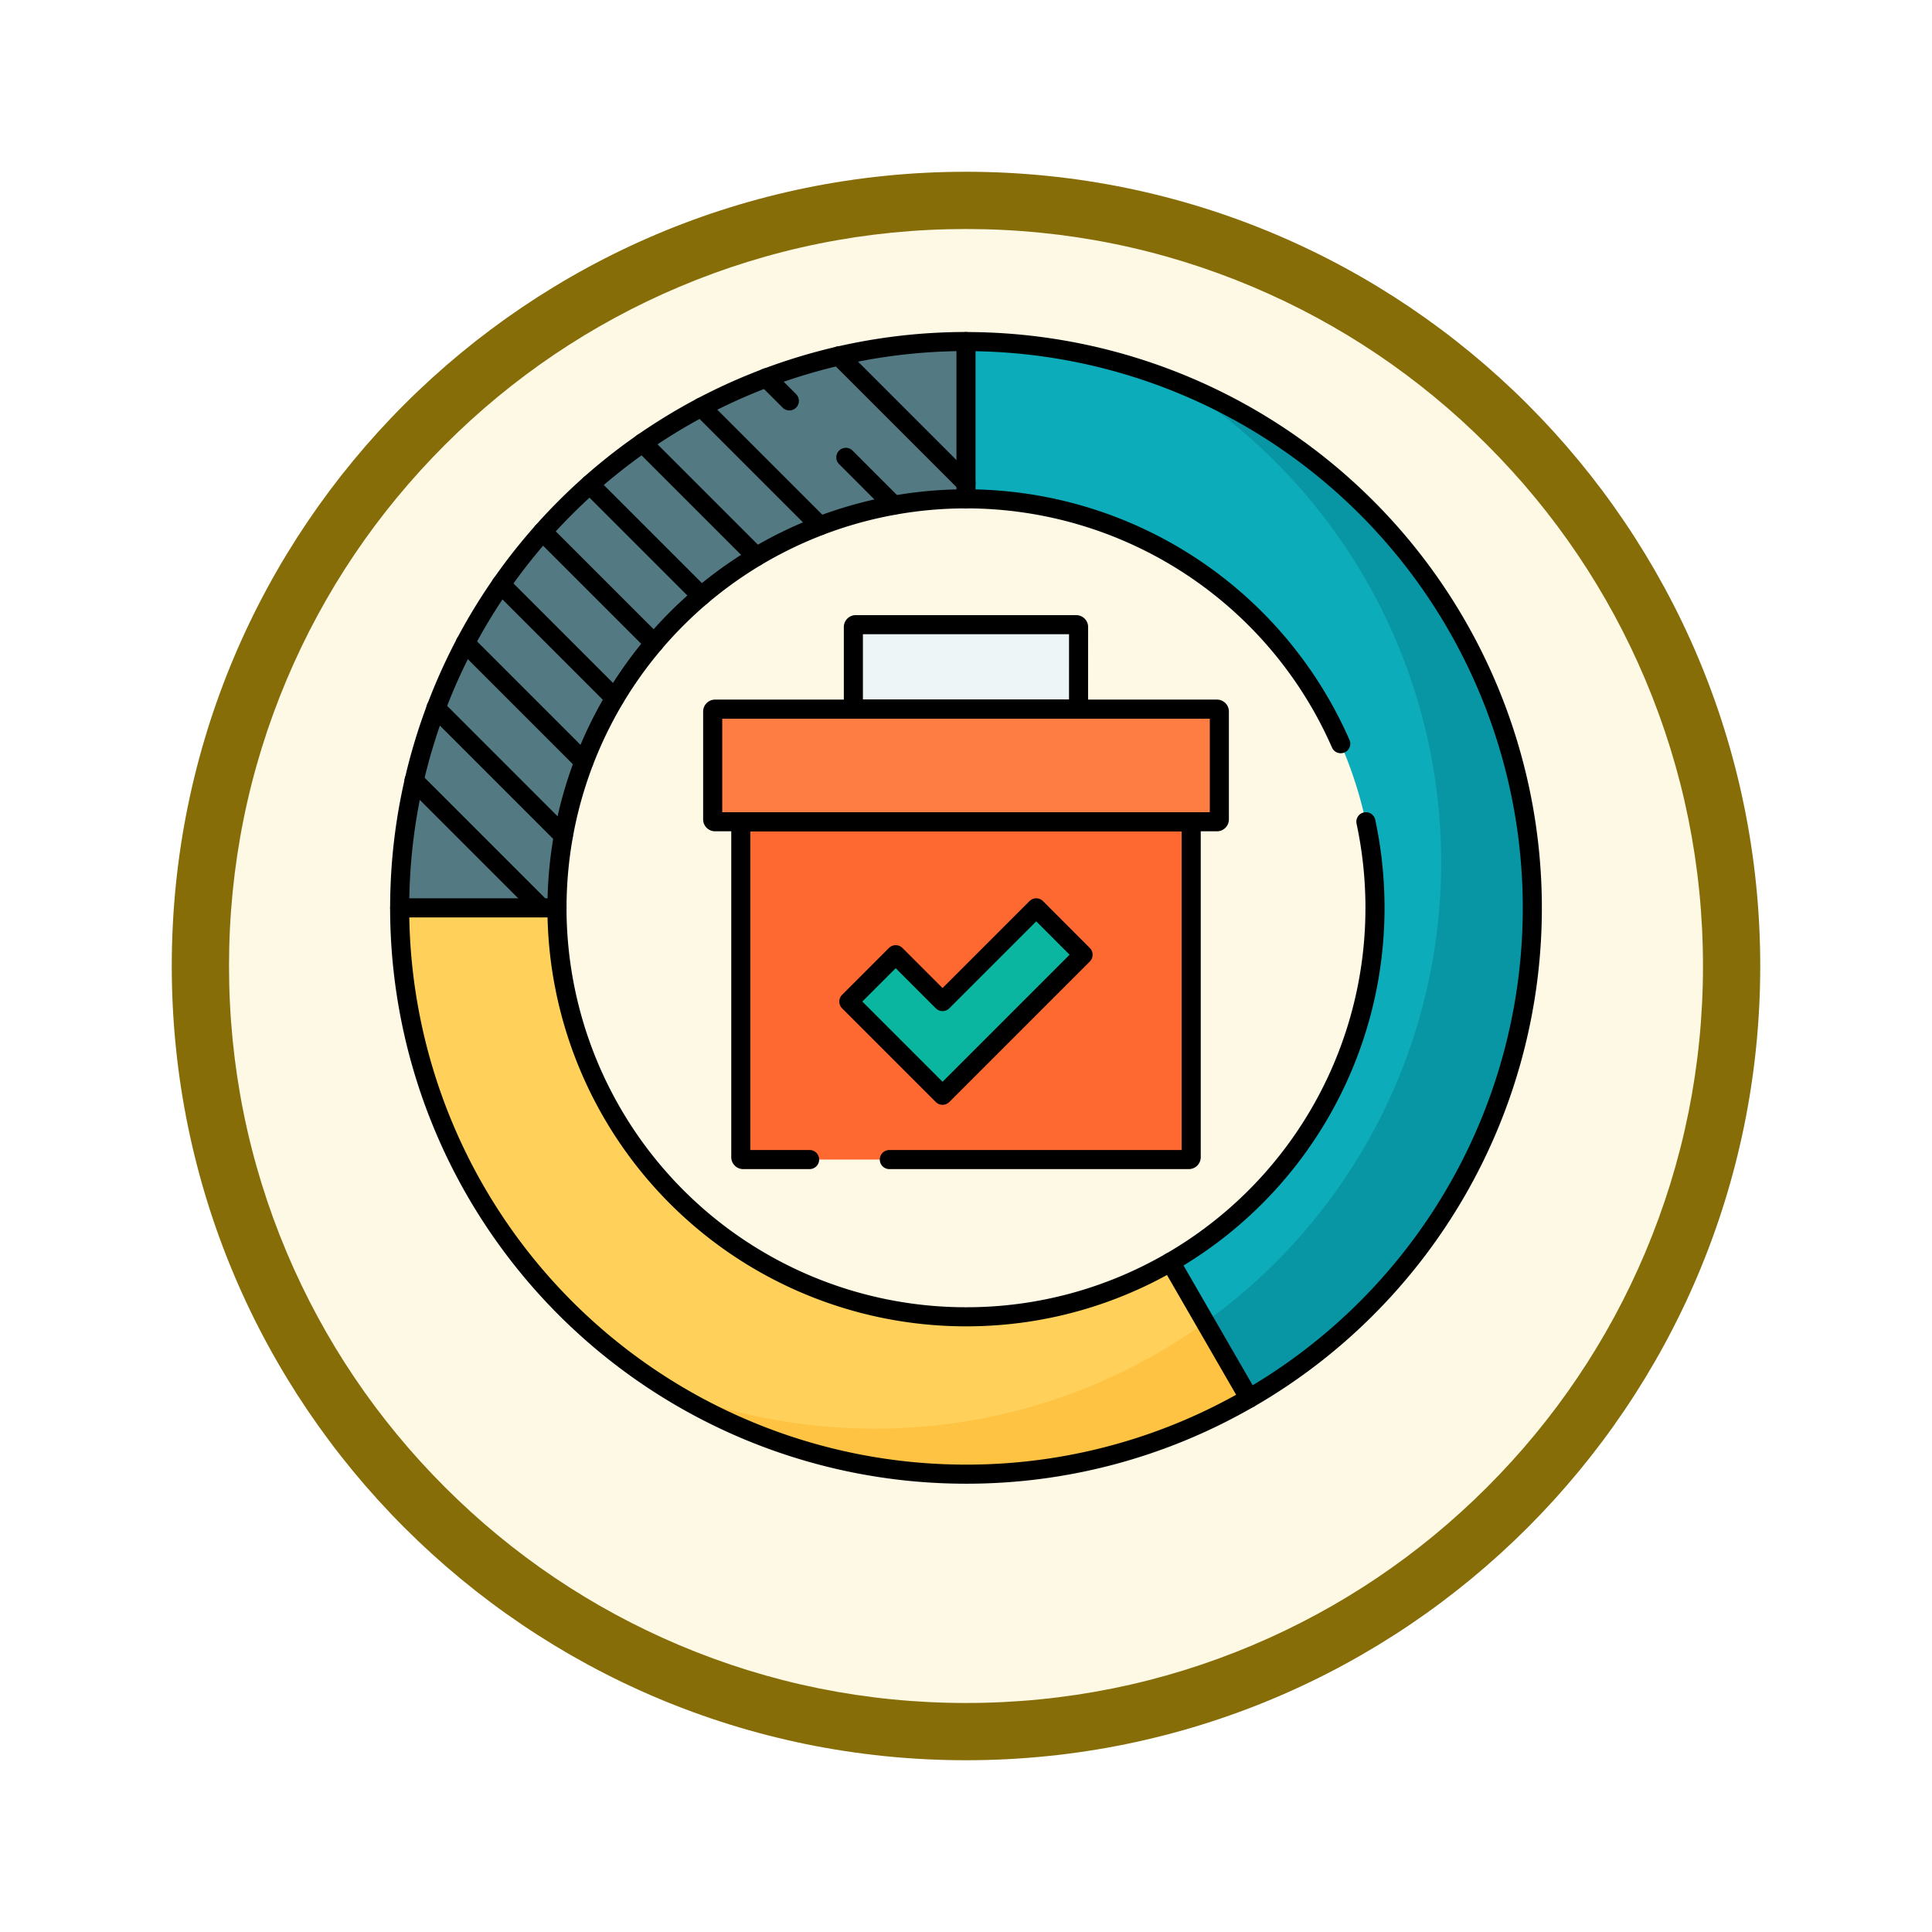 <svg xmlns="http://www.w3.org/2000/svg" xmlns:xlink="http://www.w3.org/1999/xlink" width="101.234" height="101.234" viewBox="0 0 101.234 101.234">
  <defs>
    <filter id="Trazado_904820" x="0" y="0" width="101.234" height="101.234" filterUnits="userSpaceOnUse">
      <feOffset dy="3" input="SourceAlpha"/>
      <feGaussianBlur stdDeviation="3" result="blur"/>
      <feFlood flood-opacity="0.161"/>
      <feComposite operator="in" in2="blur"/>
      <feComposite in="SourceGraphic"/>
    </filter>
    <clipPath id="clip-path">
      <path id="path4785" d="M0-682.665H61.14v61.14H0Z" transform="translate(0 682.665)"/>
    </clipPath>
  </defs>
  <g id="Grupo_1209466" data-name="Grupo 1209466" transform="translate(-172.767 -7242)">
    <g id="Grupo_1209256" data-name="Grupo 1209256" transform="translate(181.767 7248)">
      <g id="Grupo_1174741" data-name="Grupo 1174741" transform="translate(0 0)">
        <g id="Grupo_1173585" data-name="Grupo 1173585">
          <g id="Grupo_1173428" data-name="Grupo 1173428">
            <g id="Grupo_1171958" data-name="Grupo 1171958">
              <g id="Grupo_1167341" data-name="Grupo 1167341">
                <g id="Grupo_1166792" data-name="Grupo 1166792">
                  <g transform="matrix(1, 0, 0, 1, -9, -6)" filter="url(#Trazado_904820)">
                    <g id="Trazado_904820-2" data-name="Trazado 904820" transform="translate(9 6)" fill="#fef9e5">
                      <path d="M 41.617 81.734 C 36.2 81.734 30.947 80.673 26.002 78.582 C 21.225 76.561 16.935 73.668 13.25 69.984 C 9.565 66.299 6.672 62.009 4.652 57.232 C 2.56 52.287 1.5 47.033 1.5 41.617 C 1.5 36.2 2.56 30.947 4.652 26.002 C 6.672 21.225 9.565 16.935 13.25 13.25 C 16.935 9.565 21.225 6.672 26.002 4.652 C 30.947 2.56 36.2 1.5 41.617 1.5 C 47.033 1.5 52.287 2.56 57.232 4.652 C 62.009 6.672 66.299 9.565 69.984 13.25 C 73.668 16.935 76.561 21.225 78.582 26.002 C 80.673 30.947 81.734 36.2 81.734 41.617 C 81.734 47.033 80.673 52.287 78.582 57.232 C 76.561 62.009 73.668 66.299 69.984 69.984 C 66.299 73.668 62.009 76.561 57.232 78.582 C 52.287 80.673 47.033 81.734 41.617 81.734 Z" stroke="none"/>
                      <path d="M 41.617 3 C 36.402 3 31.345 4.021 26.586 6.033 C 21.988 7.978 17.858 10.763 14.311 14.311 C 10.763 17.858 7.978 21.988 6.033 26.586 C 4.021 31.345 3 36.402 3 41.617 C 3 46.831 4.021 51.888 6.033 56.647 C 7.978 61.245 10.763 65.376 14.311 68.923 C 17.858 72.471 21.988 75.255 26.586 77.2 C 31.345 79.213 36.402 80.234 41.617 80.234 C 46.831 80.234 51.888 79.213 56.647 77.2 C 61.245 75.255 65.376 72.471 68.923 68.923 C 72.47 65.376 75.255 61.245 77.2 56.647 C 79.213 51.888 80.234 46.831 80.234 41.617 C 80.234 36.402 79.213 31.345 77.2 26.586 C 75.255 21.988 72.47 17.858 68.923 14.311 C 65.376 10.763 61.245 7.978 56.647 6.033 C 51.888 4.021 46.831 3 41.617 3 M 41.617 -7.62939453125e-06 C 64.601 -7.62939453125e-06 83.234 18.632 83.234 41.617 C 83.234 64.601 64.601 83.234 41.617 83.234 C 18.632 83.234 7.62939453125e-06 64.601 7.62939453125e-06 41.617 C 7.62939453125e-06 18.632 18.632 -7.62939453125e-06 41.617 -7.62939453125e-06 Z" stroke="none" fill="#866d08"/>
                    </g>
                  </g>
                </g>
              </g>
            </g>
          </g>
        </g>
      </g>
    </g>
    <g id="g4779" transform="translate(192.813 7941.665)">
      <g id="g4781" transform="translate(0 -682.665)">
        <g id="g4783" clip-path="url(#clip-path)">
          <g id="g4789" transform="translate(18.77 24.583)">
            <path id="path4791" d="M-239.915,0l-23.6,1.475V19.052a.124.124,0,0,0,.124.124h23.353a.124.124,0,0,0,.124-.124Z" transform="translate(263.515)" fill="#fd6930"/>
          </g>
          <g id="g4793" transform="translate(24.67 15.733)">
            <path id="path4795" d="M-119.958-59.98l-11.8-1.475v-4.3a.124.124,0,0,1,.124-.124h11.553a.124.124,0,0,1,.124.124Z" transform="translate(131.758 65.88)" fill="#eef5f6"/>
          </g>
          <g id="g4797" transform="translate(0.896 28.921)">
            <path id="path4799" d="M-301.658-234.623a21.431,21.431,0,0,1-21.431-21.431l-3.3-1.649-4.946,1.649a29.674,29.674,0,0,0,29.674,29.674,29.537,29.537,0,0,0,14.84-3.971l-1.651-4.272-2.471-2.868a21.333,21.333,0,0,1-10.717,2.868" transform="translate(331.333 257.703)" fill="#ffd15b"/>
          </g>
          <g id="g4801" transform="translate(14.981 51.881)">
            <path id="path4803" d="M-291.483,0a29.542,29.542,0,0,1-17.861,5.975,29.6,29.6,0,0,1-10.812-2.031,29.536,29.536,0,0,0,15.589,4.42,29.538,29.538,0,0,0,14.84-3.971L-291.379.121Z" transform="translate(320.157)" fill="#ffc344"/>
          </g>
          <g id="g4805" transform="translate(28.921 0.896)">
            <path id="path4807" d="M-318.418-301.658a29.674,29.674,0,0,0-29.674-29.674l-1.649,3.3,1.649,4.946a21.431,21.431,0,0,1,21.431,21.431,21.423,21.423,0,0,1-10.714,18.563l4.122,7.14a29.662,29.662,0,0,0,14.835-25.7" transform="translate(349.74 331.333)" fill="#0cacba"/>
          </g>
          <g id="g4809" transform="translate(41.382 2.927)">
            <path id="path4811" d="M0,0A29.655,29.655,0,0,1,14.085,25.255a29.637,29.637,0,0,1-12.361,24.1l2.3,3.989a29.663,29.663,0,0,0,14.835-25.7A29.685,29.685,0,0,0,0,0" fill="#0996a4"/>
          </g>
          <g id="g4813" transform="translate(24.433 30.57)">
            <path id="path4815" d="M-99.818,0l-4.91,4.91-2.455-2.455-2.455,2.455,4.91,4.91,7.364-7.364Z" transform="translate(109.637)" fill="#0ab69f"/>
          </g>
          <g id="g4817" transform="translate(17.295 20.158)">
            <path id="path4819" d="M-268.647-59.978h-26.3a.124.124,0,0,1-.124-.124v-5.653a.124.124,0,0,1,.124-.124h26.3a.124.124,0,0,1,.124.124V-60.1a.124.124,0,0,1-.124.124" transform="translate(295.074 65.879)" fill="#fe7d43"/>
          </g>
          <g id="g4821" transform="translate(0.896 0.896)">
            <path id="path4823" d="M-301.658-83.794v-8.243a29.674,29.674,0,0,0-29.674,29.674h8.243a21.431,21.431,0,0,1,21.431-21.431" transform="translate(331.333 92.037)" fill="#537983"/>
          </g>
          <g id="g4825" transform="translate(24.433 30.57)">
            <path id="path4827" d="M-99.818,0l-4.91,4.91-2.455-2.455-2.455,2.455,4.91,4.91,7.364-7.364Z" transform="translate(109.637)" fill="none" stroke="#000" stroke-linecap="round" stroke-linejoin="round" stroke-miterlimit="10" stroke-width="1"/>
          </g>
          <g id="g4829" transform="translate(17.295 20.158)">
            <path id="path4831" d="M-268.647-59.978h-26.3a.124.124,0,0,1-.124-.124v-5.653a.124.124,0,0,1,.124-.124h26.3a.124.124,0,0,1,.124.124V-60.1A.124.124,0,0,1-268.647-59.978Z" transform="translate(295.074 65.879)" fill="none" stroke="#000" stroke-linecap="round" stroke-linejoin="round" stroke-miterlimit="10" stroke-width="1"/>
          </g>
          <g id="g4833" transform="translate(0.896 0.896)">
            <path id="path4835" d="M-301.658-83.794v-8.243a29.674,29.674,0,0,0-29.674,29.674h8.243A21.431,21.431,0,0,1-301.658-83.794Z" transform="translate(331.333 92.037)" fill="none" stroke="#000" stroke-linecap="round" stroke-linejoin="round" stroke-miterlimit="10" stroke-width="1"/>
          </g>
          <g id="g4837" transform="translate(0.896 30.57)">
            <path id="path4839" d="M0,0A29.674,29.674,0,0,0,29.674,29.674,29.538,29.538,0,0,0,44.514,25.7l-4.122-7.14a21.332,21.332,0,0,1-10.718,2.868A21.431,21.431,0,0,1,8.243,0" fill="none" stroke="#000" stroke-linecap="round" stroke-linejoin="round" stroke-miterlimit="10" stroke-width="1"/>
          </g>
          <g id="g4841" transform="translate(30.57 0.896)">
            <path id="path4843" d="M-150.853-562.945a29.662,29.662,0,0,0,14.835-25.7,29.674,29.674,0,0,0-29.674-29.674" transform="translate(165.693 618.322)" fill="none" stroke="#000" stroke-linecap="round" stroke-linejoin="round" stroke-miterlimit="10" stroke-width="1"/>
          </g>
          <g id="g4845" transform="translate(41.287 26.058)">
            <path id="path4847" d="M-104.076,0a21.514,21.514,0,0,1,.476,4.512,21.423,21.423,0,0,1-10.714,18.563" transform="translate(114.314)" fill="none" stroke="#000" stroke-linecap="round" stroke-linejoin="round" stroke-miterlimit="10" stroke-width="1"/>
          </g>
          <g id="g4849" transform="translate(30.57 9.138)">
            <path id="path4851" d="M0,0A21.437,21.437,0,0,1,19.636,12.831" fill="none" stroke="#000" stroke-linecap="round" stroke-linejoin="round" stroke-miterlimit="10" stroke-width="1"/>
          </g>
          <g id="g4853" transform="translate(16.696 4.332)">
            <path id="path4855" d="M-63.187-63.187-69.4-69.4" transform="translate(69.402 69.402)" fill="none" stroke="#000" stroke-linecap="round" stroke-linejoin="round" stroke-miterlimit="10" stroke-width="1"/>
          </g>
          <g id="g4857" transform="translate(13.624 6.207)">
            <path id="path4859" d="M-60.577-60.565l-5.959-5.958" transform="translate(66.536 66.522)" fill="none" stroke="#000" stroke-linecap="round" stroke-linejoin="round" stroke-miterlimit="10" stroke-width="1"/>
          </g>
          <g id="g4861" transform="translate(10.859 8.386)">
            <path id="path4863" d="M-59.4-59.4l-5.843-5.843" transform="translate(65.243 65.243)" fill="none" stroke="#000" stroke-linecap="round" stroke-linejoin="round" stroke-miterlimit="10" stroke-width="1"/>
          </g>
          <g id="g4865" transform="translate(8.387 10.861)">
            <path id="path4867" d="M-59.387-59.387l-5.842-5.842" transform="translate(65.229 65.229)" fill="none" stroke="#000" stroke-linecap="round" stroke-linejoin="round" stroke-miterlimit="10" stroke-width="1"/>
          </g>
          <g id="g4869" transform="translate(6.206 13.625)">
            <path id="path4871" d="M-60.565-60.565l-5.958-5.958" transform="translate(66.522 66.522)" fill="none" stroke="#000" stroke-linecap="round" stroke-linejoin="round" stroke-miterlimit="10" stroke-width="1"/>
          </g>
          <g id="g4873" transform="translate(4.331 16.696)">
            <path id="path4875" d="M-63.187-63.187-69.4-69.4" transform="translate(69.402 69.402)" fill="none" stroke="#000" stroke-linecap="round" stroke-linejoin="round" stroke-miterlimit="10" stroke-width="1"/>
          </g>
          <g id="g4877" transform="translate(2.794 20.105)">
            <path id="path4879" d="M-67.872-67.874l-6.677-6.677" transform="translate(74.549 74.55)" fill="none" stroke="#000" stroke-linecap="round" stroke-linejoin="round" stroke-miterlimit="10" stroke-width="1"/>
          </g>
          <g id="g4881" transform="translate(1.648 23.903)">
            <path id="path4883" d="M-67.763-67.763l-6.666-6.666" transform="translate(74.429 74.429)" fill="none" stroke="#000" stroke-linecap="round" stroke-linejoin="round" stroke-miterlimit="10" stroke-width="1"/>
          </g>
          <g id="g4885" transform="translate(20.103 2.794)">
            <path id="path4887" d="M-12.319-12.316l-1.212-1.212" transform="translate(13.531 13.528)" fill="none" stroke="#000" stroke-linecap="round" stroke-linejoin="round" stroke-miterlimit="10" stroke-width="1"/>
          </g>
          <g id="g4889" transform="translate(24.274 6.964)">
            <path id="path4891" d="M-25.5-25.492-28.005-28" transform="translate(28.005 28)" fill="none" stroke="#000" stroke-linecap="round" stroke-linejoin="round" stroke-miterlimit="10" stroke-width="1"/>
          </g>
          <g id="g4893" transform="translate(23.903 1.647)">
            <path id="path4895" d="M-67.775-67.775l-6.667-6.667" transform="translate(74.442 74.442)" fill="none" stroke="#000" stroke-linecap="round" stroke-linejoin="round" stroke-miterlimit="10" stroke-width="1"/>
          </g>
          <g id="g4897" transform="translate(24.67 15.733)">
            <path id="path4899" d="M-119.958-1.258a.124.124,0,0,0-.124-.124h-11.553a.124.124,0,0,0-.124.124v4.3h11.8Z" transform="translate(131.758 1.381)" fill="none" stroke="#000" stroke-linecap="round" stroke-linejoin="round" stroke-miterlimit="10" stroke-width="1"/>
          </g>
          <g id="g4901" transform="translate(18.77 26.058)">
            <path id="path4903" d="M-79.129-179.936h15.693a.124.124,0,0,0,.124-.124v-17.577h-23.6v17.577a.124.124,0,0,0,.124.124h3.481" transform="translate(86.913 197.637)" fill="none" stroke="#000" stroke-linecap="round" stroke-linejoin="round" stroke-miterlimit="10" stroke-width="1"/>
          </g>
        </g>
      </g>
    </g>
  </g>
</svg>
